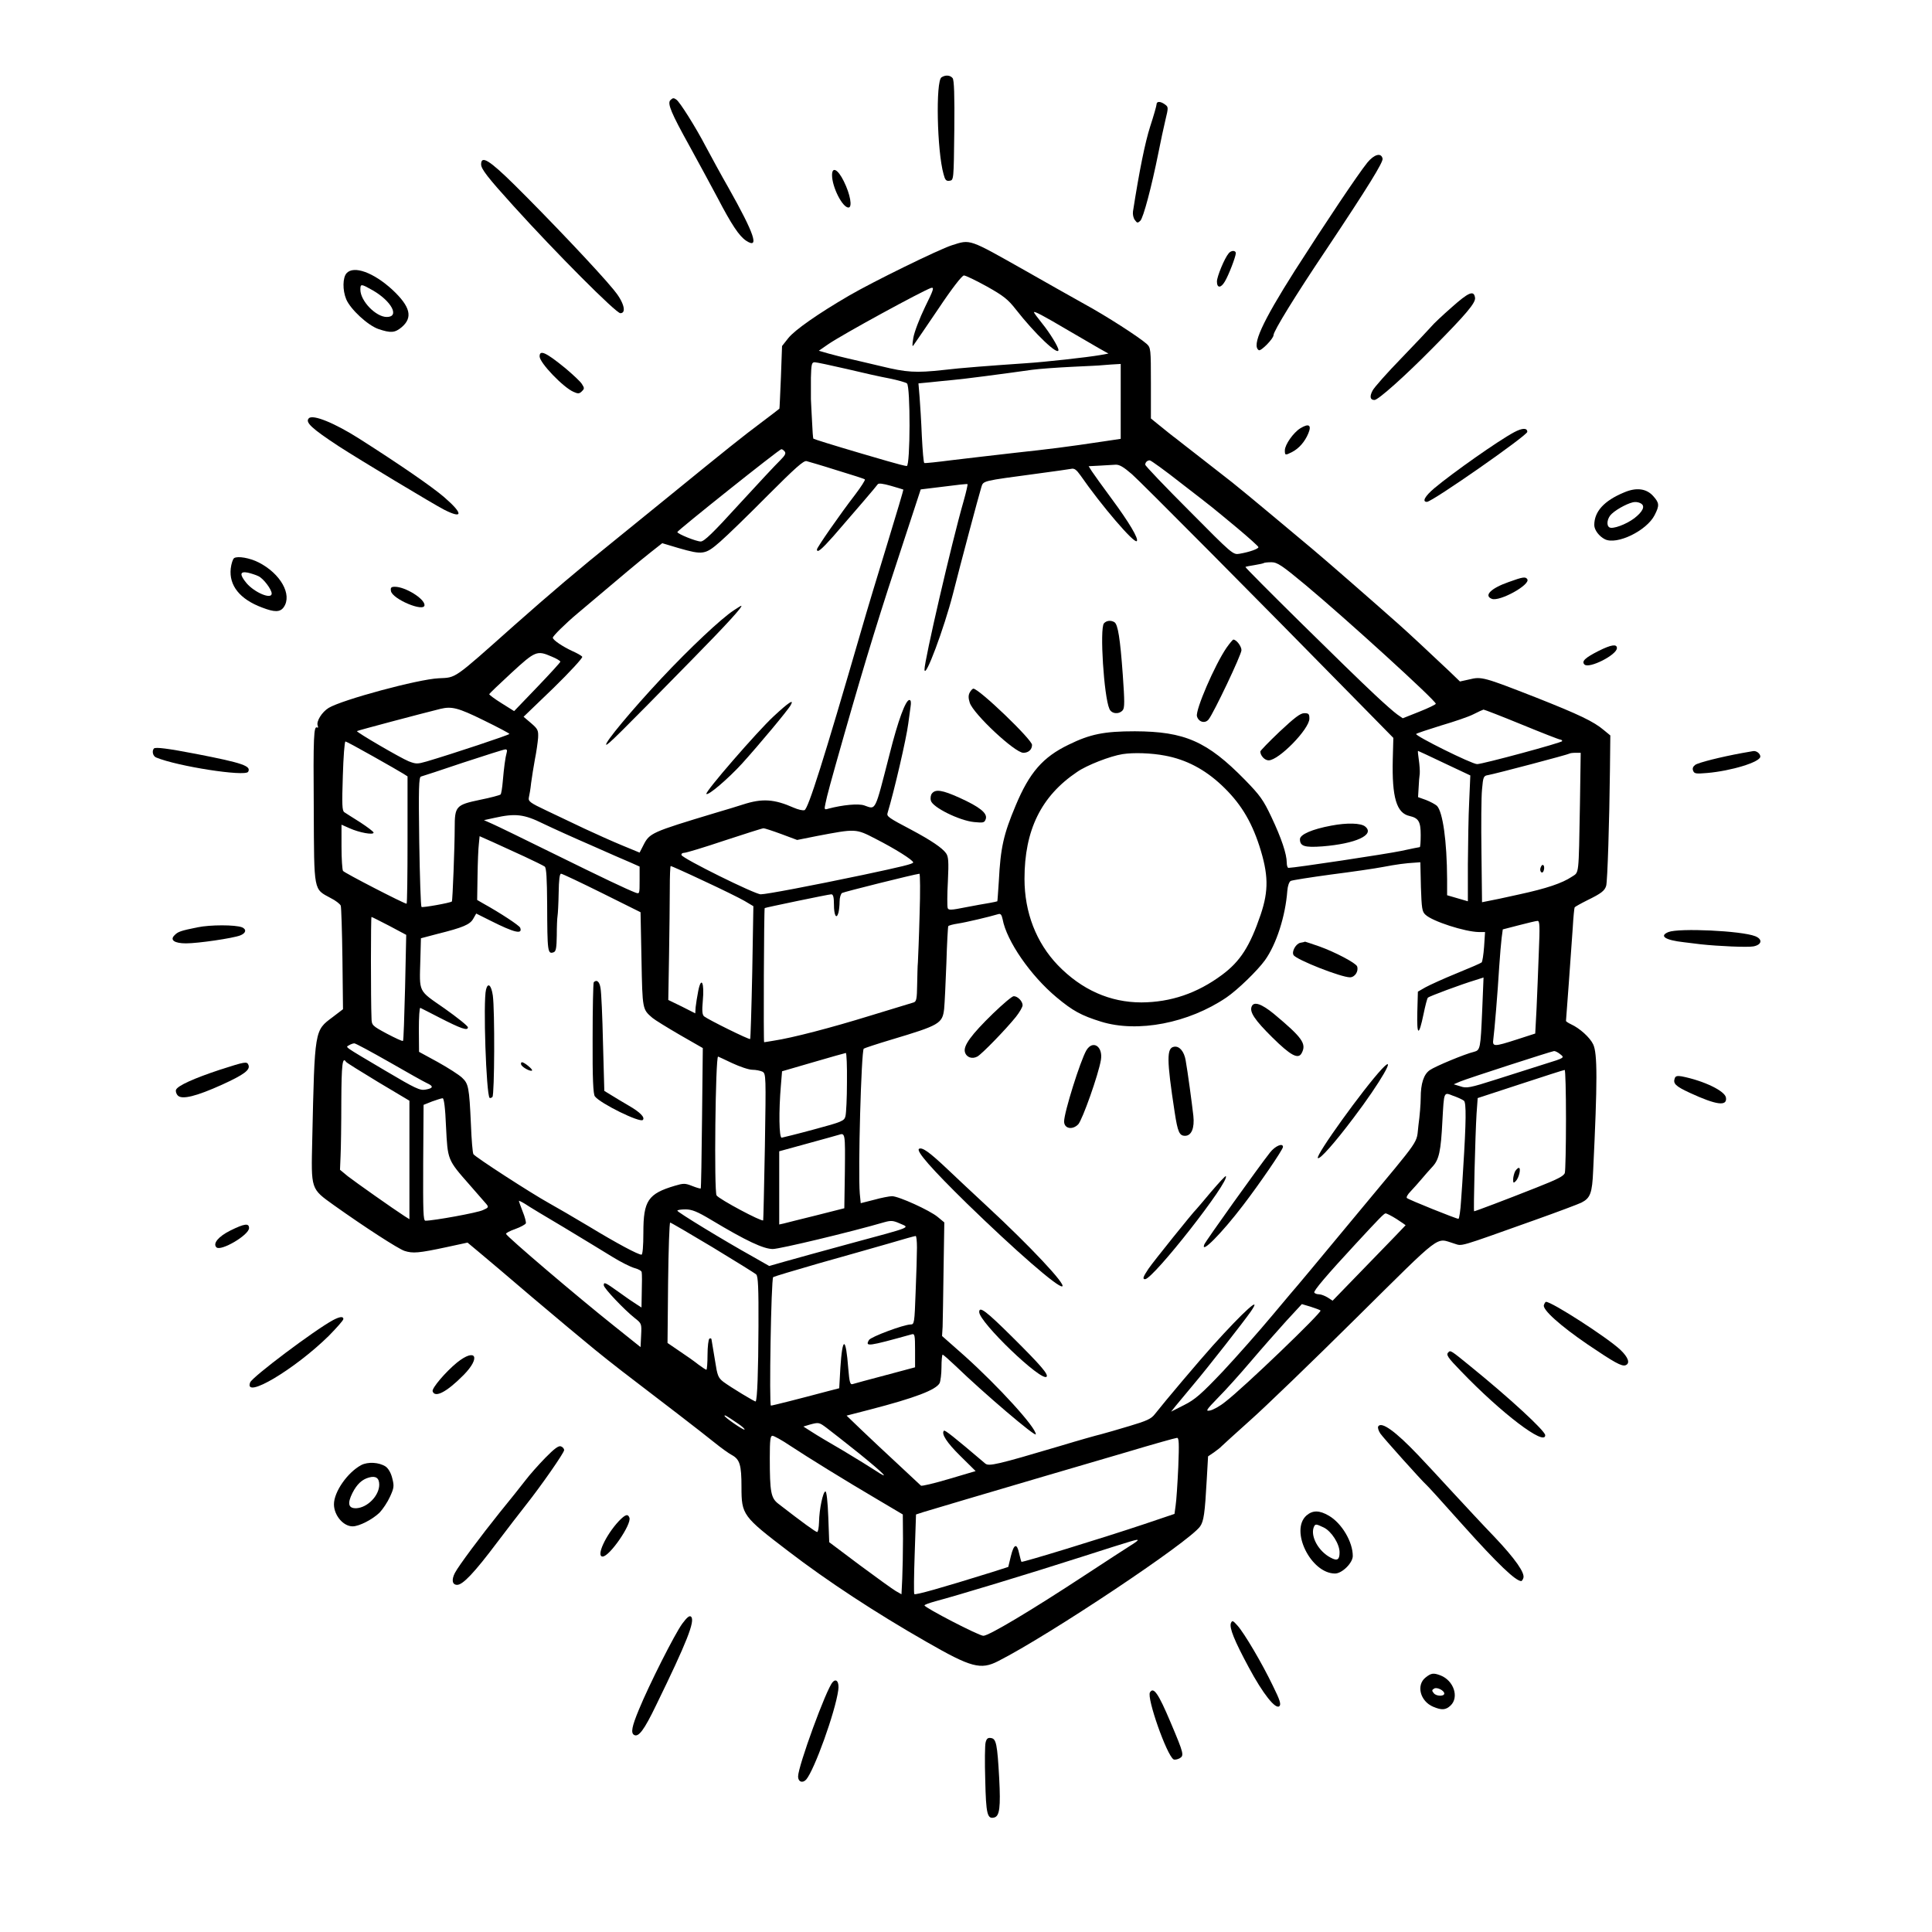 <?xml version="1.0" standalone="no"?>
<!DOCTYPE svg PUBLIC "-//W3C//DTD SVG 20010904//EN"
 "http://www.w3.org/TR/2001/REC-SVG-20010904/DTD/svg10.dtd">
<svg version="1.0" xmlns="http://www.w3.org/2000/svg"
 width="1024pt" height="1024pt" viewBox="0 0 1024 1024"
 preserveAspectRatio="xMidYMid meet">
<g transform="translate(0,1024) scale(0.1,-0.1)"
fill="#000000" stroke="none">
<path d="M4990 9830 c-31 -20 -24 -389 11 -513 8 -31 14 -38 32 -35 22 3 22 4
25 267 2 186 -1 268 -9 277 -13 16 -38 18 -59 4z"/>
<path d="M3553 9709 c-17 -17 5 -69 101 -242 46 -84 113 -207 149 -275 74
-142 115 -204 152 -228 72 -47 44 36 -94 281 -38 66 -91 164 -120 218 -53 102
-138 237 -156 249 -14 10 -19 10 -32 -3z"/>
<path d="M6130 9687 c0 -7 -15 -60 -34 -118 -27 -85 -57 -232 -91 -450 -2 -15
2 -35 10 -45 12 -17 15 -17 29 -4 16 16 59 177 96 361 11 57 28 135 37 173 16
66 16 69 -2 82 -24 18 -45 18 -45 1z"/>
<path d="M7247 9378 c-50 -62 -222 -319 -385 -574 -173 -273 -229 -396 -190
-420 11 -7 78 61 78 80 0 21 116 210 280 454 224 336 301 462 298 481 -7 34
-45 23 -81 -21z"/>
<path d="M2550 9369 c0 -25 36 -71 170 -219 226 -250 545 -570 568 -570 35 0
18 61 -36 125 -80 98 -348 380 -527 557 -132 130 -175 156 -175 107z"/>
<path d="M4410 9312 c0 -63 55 -172 87 -172 22 0 10 70 -25 140 -31 63 -62 79
-62 32z"/>
<path d="M5045 8940 c-69 -22 -420 -194 -545 -267 -165 -96 -287 -182 -321
-224 l-34 -43 -6 -166 c-4 -91 -7 -166 -8 -166 0 -1 -45 -35 -98 -75 -95 -71
-179 -138 -493 -394 -81 -66 -203 -165 -271 -220 -203 -163 -353 -291 -544
-460 -327 -291 -305 -275 -400 -280 -109 -5 -512 -114 -583 -157 -36 -22 -67
-72 -58 -94 3 -8 2 -13 -3 -10 -18 11 -21 -49 -18 -431 2 -445 -2 -423 90
-473 26 -13 49 -31 53 -40 3 -8 7 -135 9 -282 l3 -267 -55 -42 c-96 -72 -95
-61 -108 -650 -6 -266 -9 -258 115 -347 163 -116 339 -230 374 -242 44 -14 74
-12 223 20 l111 24 60 -50 c33 -27 160 -135 283 -240 123 -104 271 -228 329
-275 101 -82 140 -112 445 -345 77 -59 165 -128 196 -153 31 -25 71 -54 88
-63 42 -23 51 -52 51 -169 0 -148 6 -156 250 -342 202 -155 462 -326 732 -480
235 -135 286 -149 379 -101 270 137 1014 633 1070 714 19 28 25 66 35 248 l7
123 31 21 c17 12 36 27 41 33 6 6 73 67 150 136 77 68 330 312 563 543 465
460 419 425 519 395 46 -14 11 -24 432 126 118 42 227 83 243 91 47 24 57 50
62 169 23 474 23 623 0 670 -17 36 -71 85 -117 106 -15 7 -27 15 -27 18 0 3 7
94 15 201 8 107 17 240 21 295 3 55 8 103 10 106 2 3 32 20 66 37 76 37 93 51
101 77 7 23 17 343 20 614 l2 183 -34 28 c-54 46 -132 83 -362 174 -274 107
-287 111 -351 95 l-50 -11 -56 54 c-95 90 -225 211 -267 248 -159 141 -385
338 -460 401 -325 272 -409 342 -484 399 -46 36 -109 85 -141 110 -32 25 -75
58 -96 75 -22 16 -60 47 -86 68 l-48 39 0 187 c0 182 -1 188 -22 208 -42 37
-212 147 -333 213 -66 37 -205 115 -310 175 -303 171 -290 167 -390 135z m185
-218 c89 -50 112 -68 155 -123 100 -128 225 -247 225 -214 0 16 -46 91 -85
139 -25 31 -45 58 -45 61 0 8 48 -17 180 -95 63 -37 138 -80 165 -96 l50 -28
-44 -8 c-69 -12 -296 -37 -391 -43 -189 -13 -350 -25 -440 -36 -146 -16 -195
-13 -330 20 -69 16 -147 35 -175 41 -27 6 -74 18 -103 26 l-52 15 49 34 c75
52 501 284 546 299 18 5 13 -10 -32 -101 -29 -60 -57 -133 -62 -163 -7 -42 -6
-51 2 -38 7 9 65 95 131 192 72 108 125 176 135 176 9 0 63 -26 121 -58z
m-745 -437 c83 -20 186 -43 230 -51 44 -9 86 -21 92 -26 19 -15 18 -438 -1
-438 -8 0 -54 12 -102 26 -49 14 -109 32 -134 39 -160 47 -255 77 -259 80 -2
2 -5 44 -7 92 -3 48 -5 102 -6 118 0 17 0 67 0 113 2 71 4 82 20 82 9 0 85
-16 167 -35z m1455 -173 l0 -198 -87 -13 c-206 -31 -289 -41 -473 -61 -107
-12 -258 -30 -335 -39 -77 -10 -143 -17 -146 -15 -4 2 -9 65 -13 141 -3 76 -9
170 -12 209 l-6 72 63 6 c35 4 89 9 119 12 51 4 272 33 420 54 36 5 133 12
215 16 83 4 151 7 152 8 1 0 24 2 52 4 l51 3 0 -199z m-1781 -265 c8 -10 2
-21 -25 -48 -20 -19 -117 -123 -216 -231 -140 -154 -186 -198 -204 -198 -24 0
-123 40 -124 50 0 8 539 438 551 439 4 1 12 -5 18 -12z m278 -100 c79 -24 145
-45 147 -48 3 -3 -20 -39 -51 -80 -81 -105 -203 -281 -203 -291 0 -21 23 -2
87 70 112 129 228 264 235 275 4 7 28 4 70 -8 35 -10 64 -19 66 -20 1 -1 -36
-127 -83 -280 -47 -153 -111 -364 -141 -469 -199 -686 -280 -942 -300 -950 -9
-3 -34 3 -57 13 -104 46 -167 50 -269 17 -24 -8 -90 -28 -148 -45 -338 -102
-347 -106 -380 -171 l-20 -39 -92 38 c-51 21 -140 61 -198 88 -58 28 -149 71
-204 97 -87 41 -97 49 -93 69 3 12 9 47 12 77 4 30 13 87 20 125 8 39 15 90
17 114 2 40 -1 47 -37 78 l-40 34 159 153 c87 85 155 159 152 165 -4 6 -27 19
-52 30 -52 24 -104 59 -104 71 0 9 67 75 130 128 241 204 338 285 389 325 l61
48 87 -26 c129 -37 141 -35 220 34 38 33 151 143 253 246 144 144 189 185 205
181 11 -3 84 -24 162 -49z m1823 -68 c184 -142 158 -122 298 -238 61 -51 112
-97 112 -101 0 -9 -47 -26 -100 -35 -35 -6 -37 -4 -267 228 -128 128 -233 238
-233 244 0 13 11 23 24 23 6 0 81 -54 166 -121z m-261 48 c50 -44 650 -648
1221 -1230 l165 -168 -3 -113 c-5 -203 20 -286 89 -301 48 -11 59 -30 59 -101
0 -35 -2 -64 -5 -64 -3 0 -47 -9 -98 -20 -75 -16 -566 -90 -598 -90 -5 0 -9
13 -9 28 0 45 -28 129 -81 241 -43 91 -60 115 -141 198 -200 204 -319 256
-583 257 -163 0 -237 -15 -351 -71 -137 -66 -208 -148 -281 -323 -64 -152 -80
-223 -89 -400 -4 -58 -7 -106 -8 -107 -1 -1 -20 -5 -42 -9 -21 -3 -79 -14
-127 -23 -75 -15 -90 -16 -94 -4 -3 8 -3 72 1 142 5 105 3 131 -10 149 -20 28
-79 68 -184 124 -120 63 -131 71 -126 88 35 116 100 395 110 475 4 28 9 67 12
88 4 24 2 37 -6 37 -20 0 -60 -108 -105 -287 -80 -311 -71 -294 -134 -272 -31
11 -114 3 -190 -17 -22 -7 -23 -5 -16 27 8 41 27 111 99 364 120 420 190 646
322 1045 l84 256 123 15 c67 9 124 15 125 13 2 -1 -7 -42 -21 -91 -63 -219
-208 -846 -207 -892 2 -55 104 219 151 402 39 155 137 522 150 564 11 36 2 33
299 73 85 11 165 23 177 25 17 4 28 -4 50 -35 111 -160 284 -362 298 -348 12
11 -41 100 -132 223 -49 66 -96 132 -106 147 l-17 27 58 3 c31 2 69 4 85 5 20
1 42 -12 86 -50z m921 -588 c218 -182 690 -612 690 -629 0 -4 -39 -23 -87 -42
l-88 -35 -29 20 c-17 12 -68 57 -115 101 -144 134 -694 677 -690 681 2 2 24 6
49 10 25 4 47 9 49 11 2 2 20 4 40 4 31 0 56 -17 181 -121z m-3996 -379 c25
-10 46 -23 46 -27 0 -4 -56 -65 -123 -135 l-122 -127 -67 42 c-37 23 -66 45
-65 48 1 3 54 54 117 112 127 117 136 121 214 87z m-362 -337 c76 -37 138 -70
138 -73 0 -5 -300 -105 -439 -146 -49 -14 -56 -14 -95 1 -44 18 -279 155 -274
160 2 3 342 93 443 118 59 14 93 6 227 -60z m5503 -23 c107 -44 199 -80 205
-80 5 0 10 -4 10 -8 0 -8 -422 -122 -451 -122 -28 0 -332 151 -323 160 5 4 65
24 133 45 68 20 145 46 170 59 25 13 50 24 54 25 4 0 95 -35 202 -79z m-6089
-168 c77 -43 149 -85 162 -93 l22 -14 0 -337 c0 -186 -2 -338 -5 -338 -13 0
-331 164 -337 174 -4 6 -8 64 -8 128 l0 117 43 -19 c51 -23 127 -37 127 -23 0
5 -32 29 -70 54 -39 24 -77 49 -85 54 -12 8 -13 40 -8 193 3 100 9 182 14 182
4 0 69 -35 145 -78z m710 21 c-8 -28 -15 -83 -21 -152 -3 -36 -8 -68 -12 -72
-5 -4 -53 -17 -108 -28 -129 -27 -135 -34 -135 -150 0 -93 -11 -384 -15 -389
-6 -7 -156 -34 -161 -29 -4 4 -9 160 -12 347 -4 283 -2 340 9 344 8 2 109 35
224 74 116 38 216 70 223 70 8 1 11 -5 8 -15z m4969 -58 l138 -65 -6 -138 c-4
-75 -6 -225 -7 -333 l0 -196 -55 16 -55 16 0 85 c-1 203 -23 357 -54 389 -9 8
-35 22 -58 31 l-42 15 3 50 c1 28 4 61 6 75 1 14 -1 46 -5 73 -4 26 -6 47 -4
47 1 0 64 -29 139 -65z m-1480 40 c112 -21 209 -72 299 -156 97 -91 156 -185
201 -323 48 -150 50 -235 7 -363 -57 -168 -108 -248 -205 -320 -132 -98 -272
-145 -427 -146 -167 0 -317 67 -443 197 -115 120 -177 280 -177 458 0 258 88
438 278 566 51 36 177 85 242 95 57 9 153 6 225 -8z m2199 -257 c-7 -388 -4
-359 -43 -385 -51 -34 -133 -62 -281 -94 -74 -17 -148 -32 -165 -35 l-30 -6
-3 264 c-2 144 -1 295 3 334 6 68 8 72 33 76 39 7 426 109 431 114 2 2 17 4
32 4 l27 0 -4 -272z m-5494 -104 c52 -25 167 -77 255 -115 88 -39 181 -80 208
-91 l47 -21 0 -73 c0 -72 0 -73 -22 -65 -49 19 -165 74 -433 206 -154 76 -300
147 -325 158 l-45 20 55 12 c111 25 157 20 260 -31z m1262 -55 l83 -31 105 21
c206 39 205 40 311 -15 104 -53 199 -113 199 -125 0 -8 -58 -22 -265 -66 -276
-58 -513 -103 -543 -103 -31 0 -413 189 -420 208 -2 7 5 12 15 12 10 0 106 29
213 65 107 35 200 65 207 65 6 0 49 -14 95 -31z m-1362 -119 c52 -24 100 -48
107 -53 9 -6 12 -63 13 -200 1 -252 2 -266 35 -254 12 5 15 24 16 89 0 46 2
92 4 103 2 11 5 66 6 123 1 68 5 102 13 101 6 0 103 -46 216 -102 l205 -102 5
-251 c5 -267 5 -263 58 -309 13 -11 78 -51 145 -90 l122 -70 -4 -370 c-2 -203
-5 -372 -7 -374 -2 -2 -22 4 -45 13 -38 15 -46 15 -93 1 -141 -42 -166 -79
-166 -247 0 -74 -4 -118 -10 -118 -18 0 -129 59 -279 150 -80 48 -175 103
-211 123 -94 52 -394 246 -401 260 -4 7 -10 77 -13 157 -9 198 -13 216 -47
248 -17 16 -75 53 -129 83 l-99 54 -1 118 c0 65 3 117 8 115 4 -2 50 -25 102
-52 113 -58 150 -71 150 -51 0 7 -56 52 -124 100 -142 99 -133 80 -128 261 l3
111 87 23 c137 34 173 50 190 80 l16 28 76 -38 c127 -64 171 -74 157 -37 -5
12 -105 78 -197 129 l-31 18 2 127 c1 71 4 147 7 170 l4 41 72 -32 c39 -18
114 -52 166 -76z m4751 -160 c4 -114 6 -132 24 -148 36 -35 210 -91 283 -92
l33 0 -5 -77 c-3 -42 -9 -80 -13 -84 -4 -4 -64 -30 -133 -58 -69 -28 -143 -62
-165 -74 l-40 -23 -3 -109 c-3 -127 8 -130 33 -10 9 44 19 83 23 87 8 8 178
71 251 93 l44 14 -7 -172 c-9 -206 -10 -213 -44 -222 -47 -11 -206 -77 -234
-97 -32 -22 -48 -71 -48 -147 0 -30 -5 -95 -12 -145 -13 -103 25 -49 -316
-459 -106 -127 -221 -266 -255 -307 -34 -41 -64 -77 -67 -80 -3 -3 -64 -75
-135 -160 -71 -85 -190 -220 -264 -299 -114 -120 -147 -149 -205 -178 l-69
-35 24 30 c13 16 56 67 94 113 77 91 267 334 304 387 65 94 -36 3 -200 -179
-72 -80 -258 -300 -308 -364 -19 -25 -43 -36 -134 -63 -62 -19 -130 -38 -152
-44 -22 -5 -121 -33 -220 -63 -330 -98 -374 -108 -393 -92 -167 142 -214 179
-219 174 -15 -16 14 -62 87 -134 l81 -80 -142 -42 c-78 -23 -144 -39 -148 -35
-3 3 -58 54 -121 113 -63 58 -150 140 -194 182 l-79 76 124 32 c239 62 349
104 369 140 5 11 10 49 10 85 0 36 3 66 6 66 4 0 34 -27 68 -59 151 -146 426
-380 426 -363 0 37 -197 253 -377 415 l-120 106 3 49 c1 27 3 163 5 301 l4
252 -35 29 c-42 35 -207 110 -242 110 -13 0 -56 -8 -95 -19 l-71 -18 -5 51
c-10 120 8 754 21 768 4 3 70 25 147 48 254 76 270 85 279 162 3 29 8 139 12
243 3 105 8 193 10 196 2 4 25 10 51 14 41 6 168 36 214 50 12 4 18 -3 23 -27
21 -115 148 -299 286 -414 85 -71 130 -96 236 -129 194 -60 463 -8 664 128 60
41 164 142 204 197 61 85 109 234 119 369 2 26 10 48 18 52 8 4 104 19 214 34
110 14 234 32 275 40 74 14 119 20 171 23 l27 2 3 -130z m-3801 31 c93 -43
190 -91 216 -106 l47 -28 -6 -350 c-4 -192 -9 -352 -11 -354 -5 -5 -223 103
-244 120 -10 8 -12 29 -7 83 9 95 -8 132 -24 53 -6 -30 -12 -69 -14 -87 l-2
-33 -71 36 -72 35 4 233 c2 127 4 287 4 355 0 67 2 122 5 122 3 0 82 -35 175
-79z m1144 -178 c-3 -120 -8 -234 -9 -253 -2 -19 -3 -74 -4 -121 -1 -73 -4
-87 -18 -92 -10 -3 -115 -35 -233 -71 -204 -63 -410 -117 -510 -132 -25 -4
-47 -8 -50 -8 -4 -1 -1 707 3 711 4 3 340 73 353 73 10 0 14 -15 14 -54 0 -57
13 -82 24 -43 3 12 6 39 6 59 0 20 6 40 13 45 10 6 382 99 410 102 4 1 5 -97
1 -216z m-2811 -60 l90 -48 -6 -279 c-4 -153 -8 -281 -11 -283 -3 -3 -41 15
-85 38 -80 43 -81 45 -82 84 -4 94 -4 535 0 535 2 0 44 -21 94 -47z m6093
-140 c-3 -93 -9 -227 -12 -299 l-7 -132 -96 -31 c-124 -40 -132 -40 -126 2 6
44 23 247 31 382 4 61 10 130 13 154 l6 45 85 22 c47 12 91 23 99 23 12 1 13
-26 7 -166z m-6093 -582 c95 -55 185 -105 200 -112 36 -16 34 -27 -7 -34 -30
-6 -53 5 -212 99 -233 138 -212 124 -194 136 8 5 21 10 28 10 7 0 90 -45 185
-99z m6207 41 c23 -18 23 -19 -81 -51 -57 -18 -173 -55 -258 -82 -141 -45
-158 -48 -190 -37 l-36 11 35 15 c41 17 480 159 496 161 7 1 22 -7 34 -17z
m-3781 -147 c0 -85 -4 -166 -8 -181 -6 -25 -17 -30 -166 -70 -88 -24 -166 -43
-172 -44 -14 0 -16 139 -4 279 l6 73 165 48 c91 27 168 48 173 49 4 1 7 -69 6
-154z m-608 100 c41 -19 88 -35 107 -35 18 0 42 -5 53 -10 19 -11 19 -21 13
-398 -4 -213 -8 -388 -9 -390 -7 -9 -232 111 -247 132 -14 20 -6 736 8 736 1
0 35 -16 75 -35z m-2047 7 c2 -4 79 -52 170 -107 l166 -99 0 -314 0 -314 -27
17 c-59 38 -260 180 -300 211 l-41 34 3 72 c2 40 4 171 4 291 1 195 6 239 25
209z m6466 -304 c0 -145 -3 -273 -6 -284 -4 -17 -38 -34 -152 -79 -164 -65
-323 -125 -329 -125 -4 0 6 405 13 517 l6 83 226 74 c125 41 230 75 235 75 4
1 7 -117 7 -261z m-541 98 c13 -10 12 -110 -4 -361 -2 -38 -7 -114 -11 -167
-3 -54 -10 -98 -14 -98 -12 0 -263 101 -273 110 -5 4 4 20 20 36 15 16 41 45
57 64 16 19 42 49 59 67 34 37 44 80 52 243 9 157 6 152 57 132 24 -8 49 -20
57 -26z m-5395 -138 c9 -177 7 -174 125 -308 41 -47 81 -93 89 -102 13 -16 11
-19 -19 -32 -29 -14 -261 -56 -304 -56 -12 0 -13 48 -12 307 l2 307 45 18 c25
9 50 17 56 17 7 1 14 -50 18 -151z m2114 -235 l-3 -197 -150 -38 c-82 -20
-160 -40 -172 -43 l-23 -5 0 194 0 194 153 42 c83 23 157 43 162 45 35 12 35
8 33 -192z m-1485 -301 c97 -59 212 -128 255 -155 42 -26 94 -52 115 -58 20
-5 38 -15 38 -22 2 -14 2 -48 0 -129 l-1 -58 -28 18 c-15 9 -57 38 -94 65 -70
50 -78 54 -78 35 0 -16 110 -131 163 -173 38 -30 38 -30 35 -93 l-3 -62 -140
112 c-196 156 -567 472 -573 488 -2 4 20 16 49 26 28 10 53 24 56 30 2 6 -5
34 -17 63 -11 28 -20 54 -20 56 0 2 15 -5 33 -16 17 -12 112 -69 210 -127z
m777 42 c185 -111 277 -154 326 -154 36 0 413 90 591 142 36 10 47 9 83 -7 52
-23 73 -15 -264 -106 -144 -39 -299 -82 -345 -95 l-84 -24 -86 49 c-158 88
-400 236 -401 244 0 4 19 7 43 7 34 0 62 -11 137 -56z m3632 5 c26 -17 48 -32
48 -33 0 -1 -87 -91 -194 -201 l-193 -199 -26 17 c-15 9 -35 17 -46 17 -11 0
-22 4 -25 9 -6 8 68 95 220 259 124 134 149 160 158 161 5 0 31 -13 58 -30z
m-3625 -150 c120 -73 224 -137 231 -144 10 -9 13 -70 12 -276 -1 -233 -6 -388
-15 -397 -3 -3 -132 75 -171 104 -28 22 -32 33 -44 111 -8 49 -15 91 -16 96
-1 4 -2 12 -3 18 0 5 -5 7 -11 4 -5 -3 -10 -42 -10 -86 0 -43 -3 -79 -6 -79
-3 0 -23 13 -43 28 -20 16 -65 48 -100 71 l-63 43 3 319 c2 175 7 319 11 319
4 0 105 -59 225 -131z m1083 -1 c0 -35 -3 -141 -7 -235 -6 -167 -7 -173 -27
-173 -38 -1 -209 -65 -220 -82 -22 -37 -7 -35 227 30 15 4 17 -5 17 -85 l0
-90 -157 -42 c-87 -23 -165 -44 -174 -47 -13 -4 -17 9 -23 82 -13 172 -31 173
-42 3 l-6 -107 -62 -16 c-146 -39 -292 -76 -300 -76 -10 0 1 672 12 681 4 3
113 36 242 73 129 36 296 84 370 105 74 22 138 40 143 40 4 1 7 -27 7 -61z
m2139 -334 c9 -9 -409 -411 -505 -484 -28 -23 -65 -43 -81 -46 -25 -5 -21 2
43 68 40 40 118 127 174 193 56 66 140 161 186 212 l84 91 47 -14 c25 -8 49
-17 52 -20z m-3091 -597 c24 -16 41 -31 38 -34 -5 -5 -106 65 -106 73 0 6 9 1
68 -39z m473 -25 c20 -15 98 -76 173 -136 132 -107 171 -147 84 -89 -24 16
-99 62 -167 103 -69 40 -145 85 -169 101 l-44 28 33 10 c48 13 50 13 90 -17z
m-194 -94 c94 -62 291 -184 468 -288 l130 -77 1 -129 c0 -71 -2 -166 -4 -212
l-4 -82 -30 17 c-17 10 -103 72 -192 138 l-161 121 -5 134 c-3 80 -9 135 -15
135 -13 0 -33 -95 -34 -162 -1 -29 -5 -53 -10 -53 -8 0 -77 50 -206 150 -39
30 -45 62 -45 243 0 95 3 117 14 117 8 0 50 -23 93 -52z m2058 -115 c-4 -87
-10 -178 -14 -203 l-6 -44 -160 -54 c-230 -77 -646 -204 -651 -200 -2 2 -7 22
-12 43 -12 58 -28 53 -44 -12 l-14 -58 -84 -27 c-276 -86 -408 -123 -414 -117
-3 3 -2 99 2 213 l7 209 40 13 c43 13 335 100 635 188 102 30 300 88 440 129
140 42 261 76 268 76 11 1 12 -28 7 -156z m-215 -387 c0 -2 -17 -15 -37 -27
-21 -13 -130 -84 -243 -158 -283 -186 -509 -321 -538 -321 -24 0 -311 149
-312 161 0 4 26 13 58 22 107 28 497 146 777 236 287 92 295 94 295 87z"/>
<path d="M3889 7005 c-66 -43 -232 -199 -383 -360 -158 -169 -302 -342 -293
-352 6 -5 69 57 457 453 180 183 274 286 258 283 -2 0 -19 -11 -39 -24z"/>
<path d="M4100 6443 c-87 -81 -365 -401 -356 -411 10 -10 117 82 190 162 91
101 245 285 257 309 19 34 -9 16 -91 -60z"/>
<path d="M5851 6936 c-23 -28 0 -389 29 -453 11 -27 51 -31 71 -7 10 13 10 46
0 187 -14 195 -26 267 -44 279 -19 12 -43 9 -56 -6z"/>
<path d="M6501 6807 c-63 -92 -165 -329 -157 -363 8 -31 43 -41 62 -17 27 34
174 343 174 367 0 21 -27 56 -43 56 -3 0 -19 -19 -36 -43z"/>
<path d="M5140 6570 c-8 -15 -8 -30 0 -55 20 -60 239 -265 284 -265 27 0 46
17 46 42 0 28 -281 298 -311 298 -4 0 -13 -9 -19 -20z"/>
<path d="M6782 6362 c-56 -53 -102 -101 -102 -105 0 -22 23 -47 44 -47 54 0
216 166 216 221 0 25 -4 29 -27 29 -21 0 -52 -24 -131 -98z"/>
<path d="M4940 6035 c-7 -8 -10 -25 -6 -39 9 -35 150 -105 228 -113 51 -5 56
-4 63 17 9 30 -32 63 -140 112 -91 41 -126 46 -145 23z"/>
<path d="M7056 5864 c-102 -19 -166 -47 -166 -72 0 -37 24 -45 119 -38 176 14
280 61 227 105 -22 19 -97 21 -180 5z"/>
<path d="M8166 5643 c-4 -9 -3 -20 2 -25 6 -6 12 -1 15 11 6 25 -8 38 -17 14z"/>
<path d="M3147 5034 c-3 -4 -6 -137 -6 -298 -1 -215 3 -295 12 -307 29 -38
239 -141 254 -125 13 13 -14 41 -73 75 -32 19 -75 44 -95 57 l-36 22 -7 254
c-3 139 -9 270 -13 290 -5 35 -20 48 -36 32z"/>
<path d="M2576 4995 c-16 -63 1 -555 19 -574 3 -2 10 0 15 5 11 11 13 459 2
538 -8 55 -26 71 -36 31z"/>
<path d="M2762 4598 c5 -15 50 -39 58 -32 5 6 -40 43 -53 44 -5 0 -7 -6 -5
-12z"/>
<path d="M6892 5243 c-24 -5 -47 -47 -36 -65 15 -25 252 -118 299 -118 26 0
47 32 38 58 -7 18 -117 76 -201 106 -40 14 -74 25 -75 25 -1 -1 -12 -4 -25 -6z"/>
<path d="M5263 4868 c-116 -113 -157 -170 -149 -203 7 -29 38 -40 66 -25 24
13 153 146 205 211 19 24 35 52 35 61 0 21 -26 48 -47 48 -9 0 -58 -42 -110
-92z"/>
<path d="M6634 4905 c-12 -29 17 -72 109 -163 98 -97 138 -118 156 -84 27 50
4 82 -148 209 -65 53 -106 67 -117 38z"/>
<path d="M5758 4673 c-32 -55 -118 -329 -118 -377 0 -38 44 -47 75 -15 22 24
107 263 120 341 12 72 -43 108 -77 51z"/>
<path d="M6223 4692 c-40 -6 -40 -67 3 -347 16 -105 25 -125 55 -125 34 0 51
41 44 106 -7 62 -30 235 -41 295 -8 46 -33 76 -61 71z"/>
<path d="M7324 4574 c-97 -104 -353 -459 -339 -472 10 -9 89 80 189 213 142
187 235 349 150 259z"/>
<path d="M6731 4131 c-60 -76 -341 -469 -348 -487 -21 -55 92 59 205 207 89
116 212 296 212 310 0 23 -42 5 -69 -30z"/>
<path d="M4871 4151 c-17 -11 66 -106 255 -291 255 -248 482 -446 504 -438 23
7 -169 212 -400 426 -69 64 -161 150 -205 192 -98 93 -137 121 -154 111z"/>
<path d="M6419 3923 c-40 -48 -76 -90 -79 -93 -14 -12 -229 -279 -253 -315
-28 -42 -33 -55 -18 -55 43 0 452 522 428 546 -2 3 -37 -35 -78 -83z"/>
<path d="M5190 3286 c0 -54 329 -370 357 -343 11 12 -31 61 -179 208 -142 141
-178 168 -178 135z"/>
<path d="M8030 4031 c-5 -11 -10 -30 -10 -42 0 -20 2 -21 14 -9 17 17 29 70
16 70 -5 0 -14 -9 -20 -19z"/>
<path d="M6512 8897 c-22 -26 -62 -123 -62 -149 0 -36 21 -36 42 0 20 33 58
132 58 150 0 16 -25 16 -38 -1z"/>
<path d="M1837 8792 c-21 -23 -22 -90 -2 -138 22 -53 115 -139 171 -158 65
-22 87 -20 122 9 62 52 47 110 -48 199 -100 92 -205 130 -243 88z m139 -91
c99 -57 144 -141 74 -141 -58 0 -140 85 -140 145 0 32 4 31 66 -4z"/>
<path d="M7694 8611 c-49 -43 -98 -89 -108 -102 -11 -13 -82 -88 -158 -167
-76 -78 -145 -156 -153 -172 -17 -32 -13 -50 10 -50 20 0 163 128 308 275 179
181 229 240 225 267 -6 41 -33 30 -124 -51z"/>
<path d="M2860 8351 c0 -34 126 -165 180 -188 24 -11 31 -10 44 3 14 14 14 17
0 39 -8 13 -48 50 -87 83 -103 84 -137 100 -137 63z"/>
<path d="M1637 8023 c-21 -21 15 -54 158 -148 111 -72 505 -309 560 -337 101
-51 100 -20 -2 68 -67 57 -234 172 -446 307 -133 85 -249 132 -270 110z"/>
<path d="M6892 7970 c-37 -23 -82 -87 -82 -117 0 -27 2 -27 38 -9 37 19 68 55
86 98 19 45 4 56 -42 28z"/>
<path d="M8025 7949 c-84 -45 -324 -214 -422 -296 -51 -43 -67 -73 -40 -73 28
0 532 352 532 371 0 22 -27 21 -70 -2z"/>
<path d="M8608 7630 c-106 -44 -158 -101 -158 -173 0 -26 26 -60 56 -75 63
-32 222 45 264 128 26 51 25 64 -7 100 -36 41 -90 48 -155 20z m90 -59 c23
-14 9 -43 -36 -78 -44 -33 -115 -59 -132 -48 -18 11 -11 51 13 72 30 28 97 62
122 62 11 1 26 -3 33 -8z"/>
<path d="M1241 7282 c-7 -5 -15 -30 -18 -55 -10 -90 48 -163 166 -207 67 -26
96 -25 115 2 46 66 -17 178 -133 237 -47 24 -111 35 -130 23z m129 -96 c26
-12 70 -70 70 -92 0 -33 -91 5 -134 56 -37 45 -35 63 7 55 17 -4 43 -12 57
-19z"/>
<path d="M7996 7155 c-94 -33 -133 -72 -89 -89 41 -16 206 75 188 104 -9 14
-22 13 -99 -15z"/>
<path d="M2072 7108 c6 -43 178 -115 178 -75 0 34 -102 97 -157 97 -19 0 -24
-4 -21 -22z"/>
<path d="M8473 6790 c-71 -36 -92 -55 -75 -72 24 -24 172 51 172 87 0 23 -31
18 -97 -15z"/>
<path d="M816 6273 c-12 -13 -6 -41 12 -48 114 -47 470 -102 487 -76 18 31
-28 47 -275 95 -150 29 -215 37 -224 29z"/>
<path d="M9235 6249 c-115 -21 -234 -51 -250 -63 -12 -9 -16 -19 -11 -31 6
-16 15 -17 74 -12 128 11 282 58 282 87 0 16 -21 32 -38 29 -4 -1 -29 -5 -57
-10z"/>
<path d="M1047 5325 c-89 -18 -104 -23 -122 -42 -26 -25 -1 -43 61 -43 64 0
248 27 287 42 31 12 35 32 10 43 -36 14 -169 14 -236 0z"/>
<path d="M8843 5300 c-51 -21 -17 -43 82 -54 33 -4 74 -9 90 -11 92 -10 248
-17 279 -11 45 9 49 38 9 54 -74 29 -404 44 -460 22z"/>
<path d="M1168 4571 c-139 -46 -226 -85 -235 -107 -3 -8 1 -22 10 -31 22 -22
97 -4 234 58 116 53 150 78 140 104 -8 20 -15 19 -149 -24z"/>
<path d="M8877 4526 c-11 -29 3 -43 81 -79 139 -64 197 -72 190 -25 -5 36
-118 90 -234 113 -23 4 -33 2 -37 -9z"/>
<path d="M1221 3718 c-64 -32 -94 -69 -74 -89 23 -23 173 65 173 102 0 27 -24
24 -99 -13z"/>
<path d="M8183 3323 c-9 -24 87 -110 232 -209 139 -94 181 -118 201 -110 25
10 15 41 -28 82 -68 64 -362 254 -394 254 -3 0 -8 -8 -11 -17z"/>
<path d="M1765 3243 c-98 -53 -428 -301 -439 -330 -36 -93 236 69 417 247 42
43 77 82 77 89 0 15 -19 13 -55 -6z"/>
<path d="M7677 3073 c-14 -13 -5 -27 66 -100 215 -224 447 -400 447 -340 0 23
-190 198 -396 365 -104 85 -106 86 -117 75z"/>
<path d="M2422 3018 c-61 -50 -134 -136 -129 -152 12 -37 75 -4 164 86 93 94
65 146 -35 66z"/>
<path d="M7305 2680 c-4 -6 1 -23 11 -38 14 -21 221 -252 244 -272 7 -6 74
-79 195 -215 182 -203 278 -295 308 -295 3 0 8 7 11 16 10 26 -43 102 -153
218 -59 61 -158 168 -221 236 -63 69 -146 158 -185 199 -119 125 -193 178
-210 151z"/>
<path d="M2890 2513 c-36 -37 -84 -91 -105 -119 -22 -29 -83 -105 -136 -170
-101 -126 -219 -284 -238 -321 -19 -37 -14 -63 12 -63 30 0 91 64 212 225 54
72 122 159 150 195 84 106 205 280 205 294 0 8 -8 17 -17 20 -12 5 -35 -12
-83 -61z"/>
<path d="M1915 2475 c-73 -39 -145 -142 -145 -208 0 -58 49 -117 99 -117 35 0
106 37 143 73 17 18 42 55 55 84 21 46 23 56 12 98 -7 29 -21 52 -35 62 -35
23 -94 26 -129 8z m95 -104 c0 -58 -62 -122 -122 -125 -42 -1 -48 25 -20 81
24 47 51 72 88 82 36 10 54 -3 54 -38z"/>
<path d="M6925 2208 c-90 -79 23 -308 151 -308 37 0 94 56 94 93 0 75 -58 173
-126 213 -51 30 -86 30 -119 2z m91 -64 c41 -20 84 -87 84 -132 0 -39 -12 -47
-47 -28 -64 33 -108 112 -90 161 8 19 11 19 53 -1z"/>
<path d="M3280 2178 c-70 -75 -122 -188 -86 -188 37 0 155 172 142 206 -8 22
-22 17 -56 -18z"/>
<path d="M3616 1634 c-40 -55 -175 -322 -230 -456 -37 -89 -43 -122 -26 -133
24 -15 54 25 118 158 163 334 207 446 185 468 -8 8 -21 -2 -47 -37z"/>
<path d="M6524 1637 c-9 -25 18 -92 95 -235 75 -140 142 -224 162 -205 10 10
3 32 -34 107 -57 119 -152 280 -188 320 -24 27 -28 29 -35 13z"/>
<path d="M7556 1349 c-51 -40 -29 -126 40 -155 45 -19 66 -18 92 6 47 44 17
133 -53 160 -37 14 -49 13 -79 -11z m99 -85 c0 -16 -42 -15 -55 1 -12 14 -11
18 1 25 14 10 54 -10 54 -26z"/>
<path d="M4413 1324 c-33 -35 -183 -445 -183 -500 0 -28 24 -37 43 -16 43 50
154 357 170 474 6 42 -10 65 -30 42z"/>
<path d="M6095 1270 c-18 -29 89 -333 125 -355 5 -3 19 -1 31 5 26 15 25 22
-47 192 -65 154 -90 189 -109 158z"/>
<path d="M5224 1005 c-4 -14 -5 -104 -2 -200 4 -181 11 -208 48 -198 28 7 34
55 26 207 -10 182 -16 210 -43 214 -17 3 -24 -3 -29 -23z"/>
</g>
</svg>
